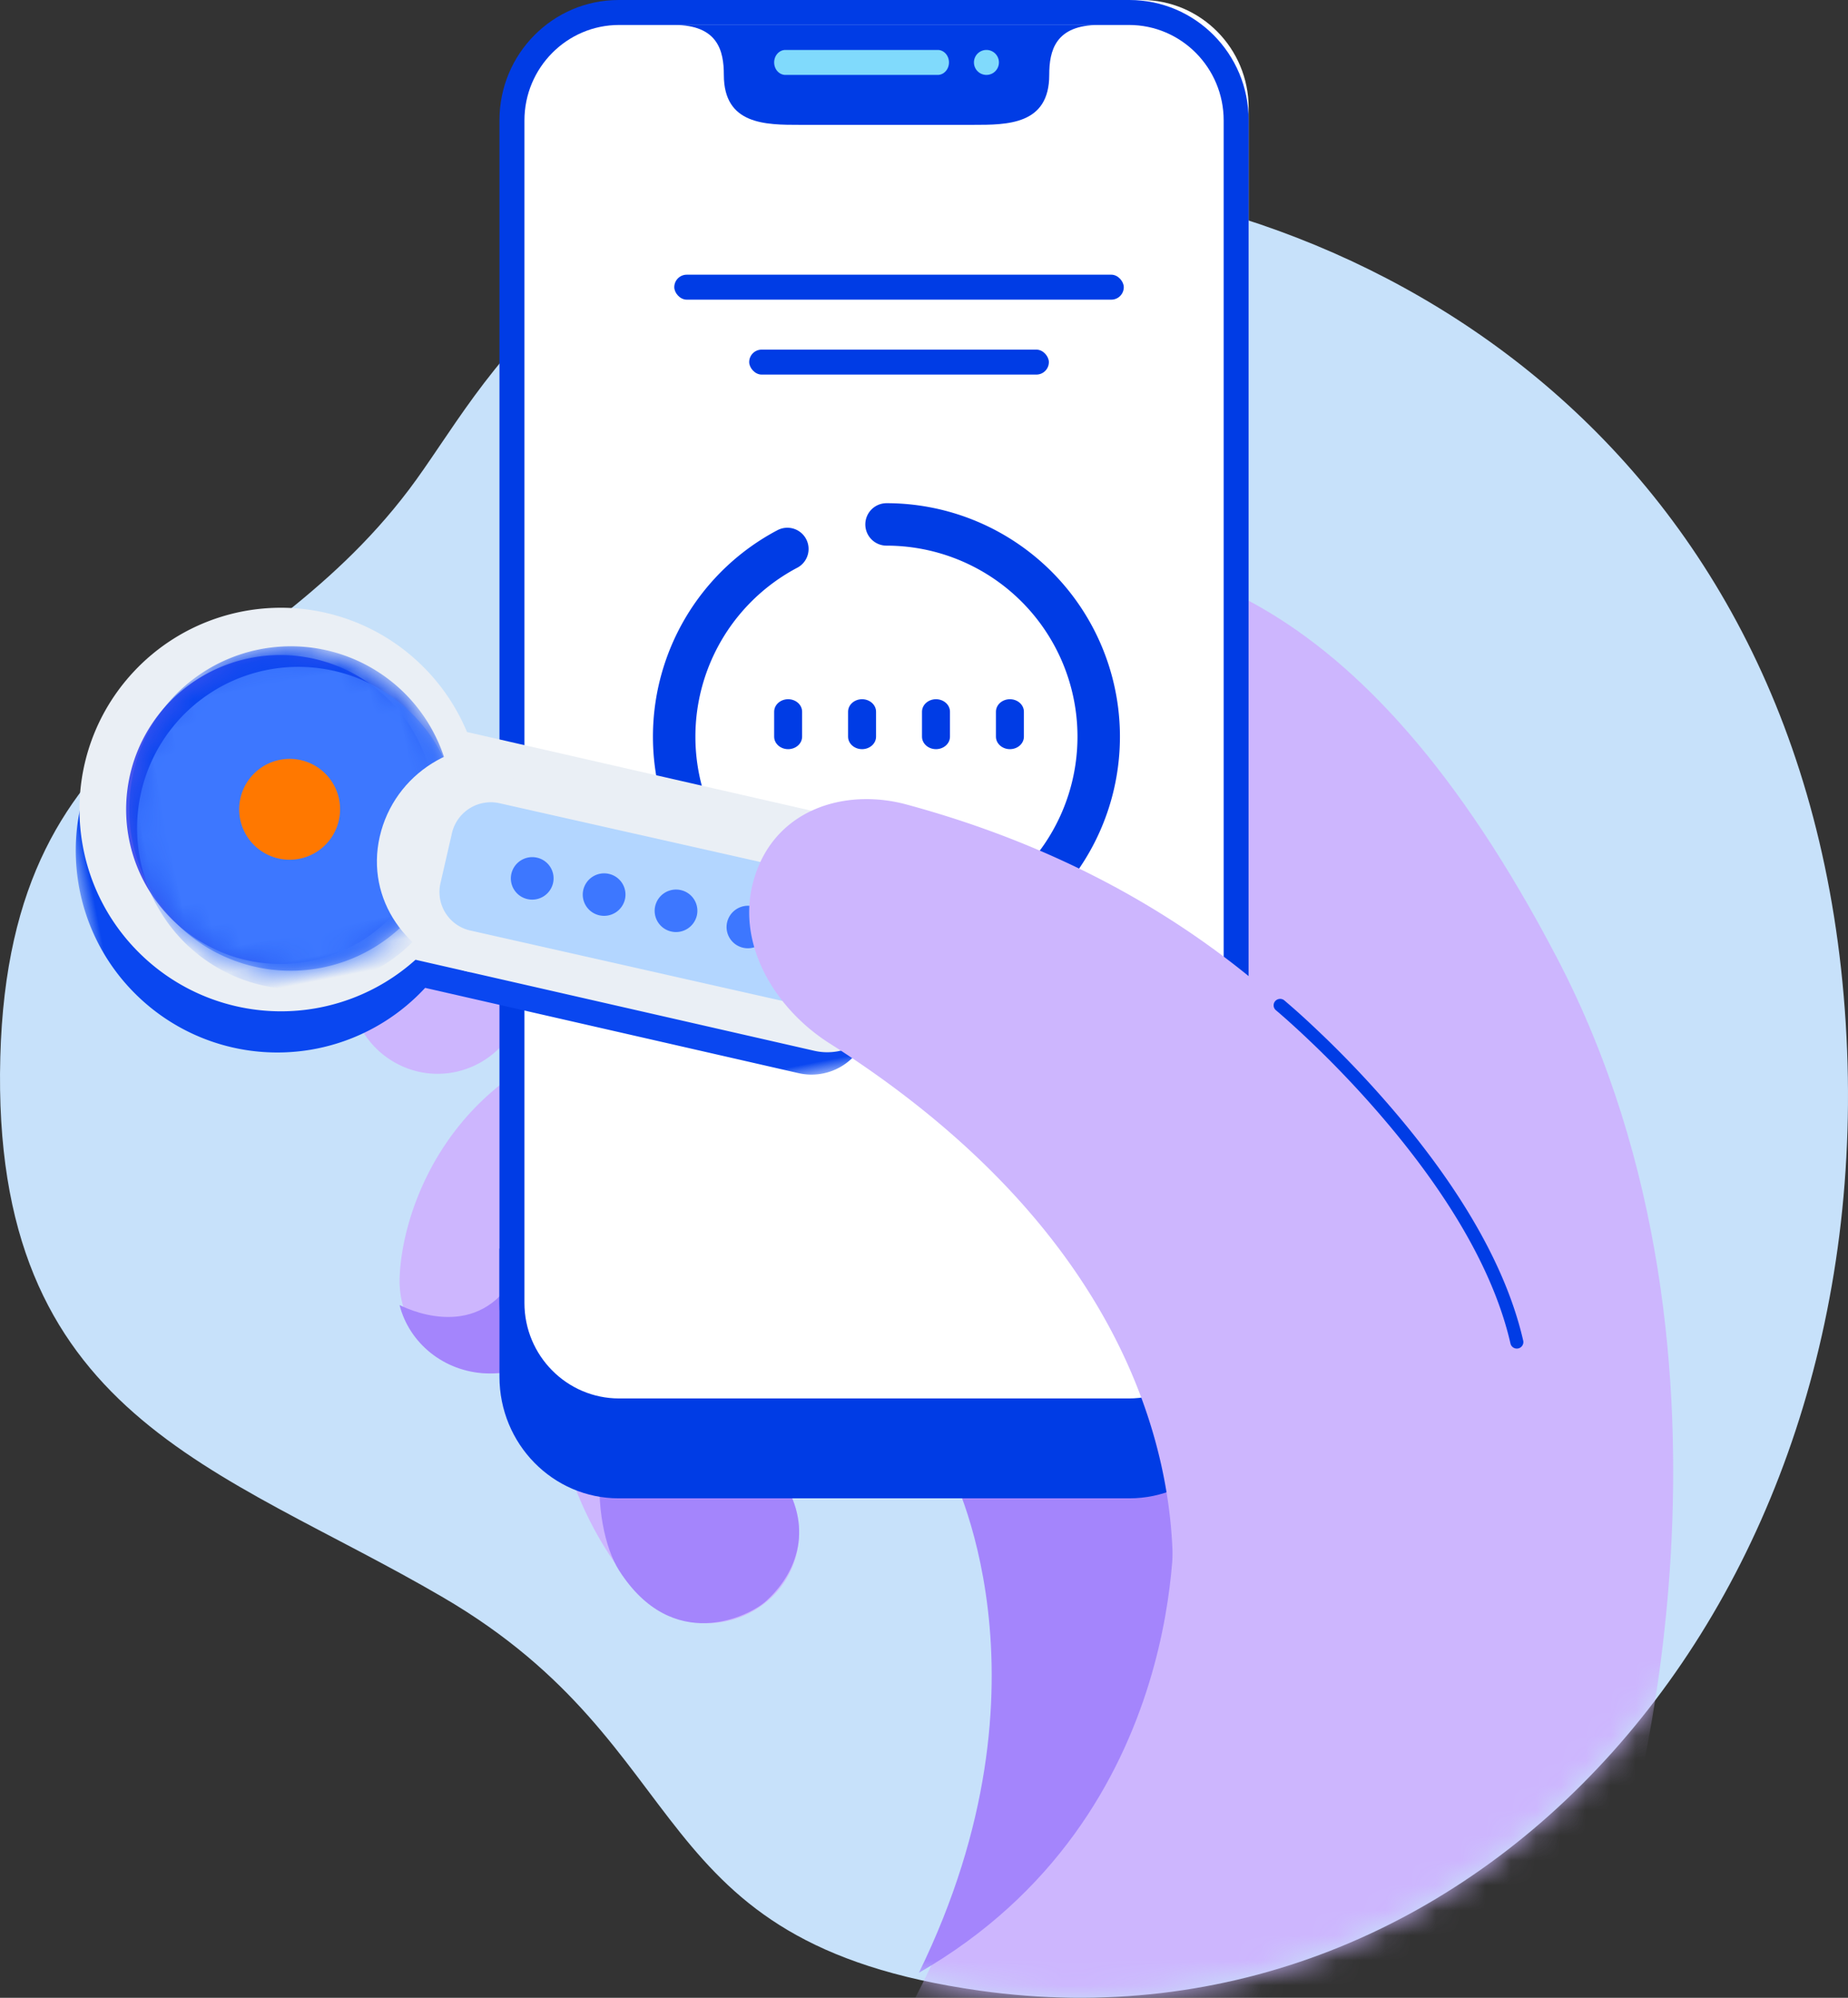 <svg width="74" height="80" viewBox="0 0 74 80" xmlns="http://www.w3.org/2000/svg" xmlns:xlink="http://www.w3.org/1999/xlink">
    <rect x="0" y="0" width="74" height="80" fill="#333333" stroke="none"/>
    <defs>
        <path d="M16.372 19.612C9.914 28.149.392 28.177.012 42.328-.375 56.742 8.77 58.72 17.747 63.97c10.415 6.091 7.765 13.813 21.486 15.745 19.871 2.798 36.135-15.362 34.676-38.74C72.435 17.36 54.186 7 38.577 7c-15.61 0-19.014 8.394-22.205 12.612z" id="128mhp3uoa"/>
        <path id="l5wt8lhjqc" d="M0 0h32.025v21.011H0z"/>
        <path d="M4.41.336a6.459 6.459 0 0 0 4.1 12.249 6.458 6.458 0 0 0 4.074-8.175A6.462 6.462 0 0 0 6.461 0c-.68 0-1.37.108-2.05.336" id="s9kcau16se"/>
        <path d="M4.41.336a6.459 6.459 0 0 0 4.1 12.249 6.458 6.458 0 0 0 4.074-8.175A6.462 6.462 0 0 0 6.461 0c-.68 0-1.37.108-2.05.336" id="vgtxyme62g"/>
        <path d="M.336 8.51a6.459 6.459 0 1 0 12.249-4.1 6.459 6.459 0 0 0-12.25 4.1z" id="ca5kgji9oi"/>
    </defs>
    <g fill="none" fill-rule="evenodd">
        <mask id="7qeat2pzeb" fill="#fff">
            <use xlink:href="#128mhp3uoa"/>
        </mask>
        <use fill="#C7E1FA" xlink:href="#128mhp3uoa"/>
        <path d="M65.053 73.828s5.839-19.117-2.705-35.468c-7.946-15.206-15.954-16.695-22.726-16.31-6.772.386-17.42 6.955-17.42 6.955L21 31.565l17.26 27.347S43.691 69.627 34.88 83l26.31-.943 3.864-8.23z" fill="#CDB6FE" mask="url(#7qeat2pzeb)"/>
        <path d="M43.783 50.564c-2.888-5.91-8.026-3.143-11.783-1.106l6.003 9.315S42.556 67.219 36.795 79c10.977-6.319 10.193-18.443 10.193-18.443s-.317-4.083-3.205-9.993z" fill="#A485FC" mask="url(#7qeat2pzeb)"/>
        <path d="M27.957 64.983a3.696 3.696 0 0 1-2.46-1.268c-3.933-4.573-3.516-10.1-3.455-10.715l7.34.698.004-.036c-.003.03-.214 3.096 1.742 5.37a3.585 3.585 0 0 1-.434 5.11 3.72 3.72 0 0 1-2.737.841" fill="#CDB6FE"/>
        <path d="M24.782 62.875c2.16 3.401 5.226 1.843 5.883 1.25 1.407-1.27 1.93-3.224.438-5.188-1.836-2.415-1.759-5.42-1.756-5.45l-.004.036-2.59-.523c-3.476 3.141-3.07 8.145-1.97 9.875" fill="#A485FC"/>
        <path d="M19.693 55c-.049 0-.097-.001-.146-.003-2.037-.08-3.624-1.805-3.544-3.854.115-2.984 2.3-8.935 9.739-10.099a3.696 3.696 0 0 1 4.214 3.098c.313 2.026-1.066 3.923-3.08 4.239-3.361.525-3.493 2.948-3.498 3.051-.077 2-1.713 3.568-3.685 3.568" fill="#CDB6FE"/>
        <path d="M30 45.5c-.983-.846-1.751-1.5-1.751-1.5s-5.878 3.407-7.452 6.752C19.39 53.743 16.58 52.547 16 52.26c.383 1.518 1.771 2.673 3.474 2.737l.148.003c1.991 0 3.644-1.515 3.722-3.447.004-.1.138-2.441 3.532-2.95 1.684-.252 2.925-1.552 3.124-3.103" fill="#A485FC"/>
        <path d="M17.522 43c-.628 0-1.264-.17-1.84-.529-1.66-1.03-2.177-3.243-1.163-4.93.373-.62 3.815-6.07 9.687-6.531 1.94-.145 3.634 1.322 3.783 3.292.15 1.97-1.301 3.692-3.24 3.844-1.962.154-3.72 2.325-4.231 3.15A3.49 3.49 0 0 1 17.522 43" fill="#CDB6FE"/>
        <path d="M45.225 60h-20.45C22.137 60 20 57.82 20 55.13V50h30v5.13c0 2.69-2.137 4.87-4.775 4.87" fill="#003CE5"/>
        <path d="M25.281 56C22.921 56 21 54.063 21 51.681V4.32C21 1.937 22.92 0 25.281 0h20.437C48.08 0 50 1.937 50 4.319V51.68C50 54.063 48.08 56 45.718 56H25.281z" fill="#FFF"/>
        <path d="M45.225 0h-20.45C22.138 0 20 2.155 20 4.814v47.372C20 54.845 22.138 57 24.775 57h20.45C47.863 57 50 54.845 50 52.186V4.814C50 2.155 47.863 0 45.225 0" fill="#003CE5"/>
        <path d="M49 4.824v47.352C49 54.285 47.3 56 45.211 56H24.789C22.699 56 21 54.285 21 52.176V4.824C21 2.715 22.7 1 24.789 1H45.21C47.301 1 49 2.715 49 4.824z" fill="#FFF"/>
        <path d="M38.955 1H27c1.748 0 1.985 1.038 1.985 2 0 2 1.667 2 3.06 2h6.91c1.392 0 3.06 0 3.06-2 0-.962.237-2 1.985-2h-5.045z" fill="#003CE5"/>
        <path d="M40 2.5a.5.5 0 1 1-1 0 .5.5 0 0 1 1 0M37.548 3h-6.096c-.25 0-.452-.224-.452-.5s.202-.5.452-.5h6.096c.25 0 .452.224.452.5s-.203.5-.452.5" fill="#80DAFC"/>
        <path d="M37 36a2 2 0 1 1-4 0 2 2 0 0 1 4 0" fill="#003CE5"/>
        <path d="M35.5 21a8.5 8.5 0 1 1-3.972.983" stroke="#003CE5" stroke-width="1.7" stroke-linecap="round"/>
        <g transform="scale(1 -1) rotate(11 253.612 5.186)">
            <mask id="520eycnpcd" fill="#fff">
                <use xlink:href="#l5wt8lhjqc"/>
            </mask>
            <path d="m29.937 1.393 1.889 4.28a2.339 2.339 0 0 1-1.191 3.081l-14.86 6.573a8.03 8.03 0 0 1-1.193 2.37 8.06 8.06 0 0 1-11.275 1.757C-.29 16.819-1.074 11.762 1.556 8.158a8.06 8.06 0 0 1 11.275-1.753l.002.002L26.862.2a2.33 2.33 0 0 1 3.075 1.193" fill="#0A47F0" mask="url(#520eycnpcd)"/>
        </g>
        <path d="m35.948 37.912.489-2.151a2.34 2.34 0 0 0-1.758-2.797L18.7 29.313a8.081 8.081 0 0 0-1.968-2.82 8.058 8.058 0 0 0-11.401.43c-3.027 3.27-2.832 8.384.436 11.418a8.056 8.056 0 0 0 10.871.092l15.973 3.646a2.331 2.331 0 0 0 2.79-1.758l.548-2.409z" fill="#EAEFF5"/>
        <path d="M17.35 33.226a6.188 6.188 0 0 0-5.319-6.942 6.173 6.173 0 0 0-6.927 5.322 6.189 6.189 0 0 0 5.318 6.942 6.173 6.173 0 0 0 6.927-5.322" fill="#4354EF"/>
        <g transform="scale(1 -1) rotate(11 210.87 13.708)">
            <mask id="az6ekkvt6f" fill="#fff">
                <use xlink:href="#s9kcau16se"/>
            </mask>
            <path d="M12.62 4.398a6.458 6.458 0 1 1-12.247 4.1 6.458 6.458 0 0 1 12.248-4.1" fill="#0A47F0" mask="url(#az6ekkvt6f)"/>
        </g>
        <g transform="scale(1 -1) rotate(11 210.87 13.708)">
            <mask id="7uucrphowh" fill="#fff">
                <use xlink:href="#vgtxyme62g"/>
            </mask>
            <path d="M12.783 3.605a6.458 6.458 0 1 1-12.248 4.1 6.458 6.458 0 0 1 12.248-4.1" fill="#3D77FF" mask="url(#7uucrphowh)"/>
        </g>
        <g transform="scale(1 -1) rotate(11 210.87 13.708)">
            <mask id="3o7dxz952j" fill="#fff">
                <use xlink:href="#ca5kgji9oi"/>
            </mask>
            <path d="M8.44 6.866a2.021 2.021 0 1 1-3.96-.811 2.021 2.021 0 0 1 3.96.81" fill="#FF7800" mask="url(#3o7dxz952j)"/>
        </g>
        <g>
            <path d="M20.845 29.967c-2.534-.571-5.058 1.01-5.638 3.531-.58 2.522 1.091 4.863 3.625 5.434l2.013-8.965z" fill="#EAEFF5"/>
            <path d="m33.245 35.15-13.237-2.984a1.597 1.597 0 0 0-1.91 1.195l-.46 2.005a1.581 1.581 0 0 0 1.198 1.897l13.237 2.985a1.598 1.598 0 0 0 1.909-1.196l.46-2.005a1.581 1.581 0 0 0-1.197-1.896" fill="#B3D6FF"/>
            <path d="M21.121 36.004a.857.857 0 0 0 1.025-.642.849.849 0 0 0-.643-1.017.857.857 0 0 0-1.025.641.849.849 0 0 0 .643 1.018M24 36.653a.857.857 0 0 0 1.025-.642.849.849 0 0 0-.643-1.017.857.857 0 0 0-1.025.641.849.849 0 0 0 .643 1.018M26.88 37.302a.857.857 0 0 0 1.024-.641.849.849 0 0 0-.643-1.018.857.857 0 0 0-1.025.642.849.849 0 0 0 .643 1.017M29.759 37.952a.857.857 0 0 0 1.024-.642.849.849 0 0 0-.643-1.018.857.857 0 0 0-1.024.642.849.849 0 0 0 .643 1.018" fill="#3D77FF"/>
        </g>
        <path d="M56.14 61.546c-1.974 0-8.516 3.878-9.15 1.884-.182-.559 1.37-12.03-13.773-21.65-2.178-1.383-3.728-3.943-3.06-6.452.772-2.909 3.65-3.786 6.137-3.114 19.977 5.402 24.292 22.07 24.509 22.764.772 2.478-.808 5.57-3.263 6.35a4.632 4.632 0 0 1-1.4.218" fill="#CDB6FE"/>
        <path d="M51.061 40.092a.264.264 0 0 1 .369-.031l.258.222.167.146c.24.213.5.45.775.71l.338.321a41.593 41.593 0 0 1 3.374 3.652c2.36 2.893 4.014 5.793 4.652 8.573a.261.261 0 0 1-.51.114c-.617-2.69-2.236-5.526-4.55-8.363a41.08 41.08 0 0 0-3.331-3.606l-.334-.318-.318-.296a35.443 35.443 0 0 0-.153-.14l-.292-.263-.238-.208-.175-.15a.256.256 0 0 1-.032-.363z" fill="#003CE5"/>
        <rect fill="#003CE5" x="27" y="11" width="18" height="1" rx=".5"/>
        <rect fill="#003CE5" x="30" y="14" width="12" height="1" rx=".5"/>
        <g fill="#003CE5">
            <path d="M34.52 28c.309 0 .56.224.56.5v1c0 .276-.251.5-.56.5-.31 0-.56-.224-.56-.5v-1c0-.276.25-.5.56-.5zm-2.96 0c.308 0 .559.224.559.5v1c0 .276-.25.5-.56.5-.309 0-.559-.224-.559-.5v-1c0-.276.25-.5.56-.5zm8.88 0c.31 0 .56.224.56.5v1c0 .276-.25.5-.56.5-.308 0-.559-.224-.559-.5v-1c0-.276.25-.5.56-.5zm-2.96 0c.31 0 .56.224.56.5v1c0 .276-.25.5-.56.5-.309 0-.56-.224-.56-.5v-1c0-.276.251-.5.56-.5z"/>
        </g>
    </g>
</svg>
